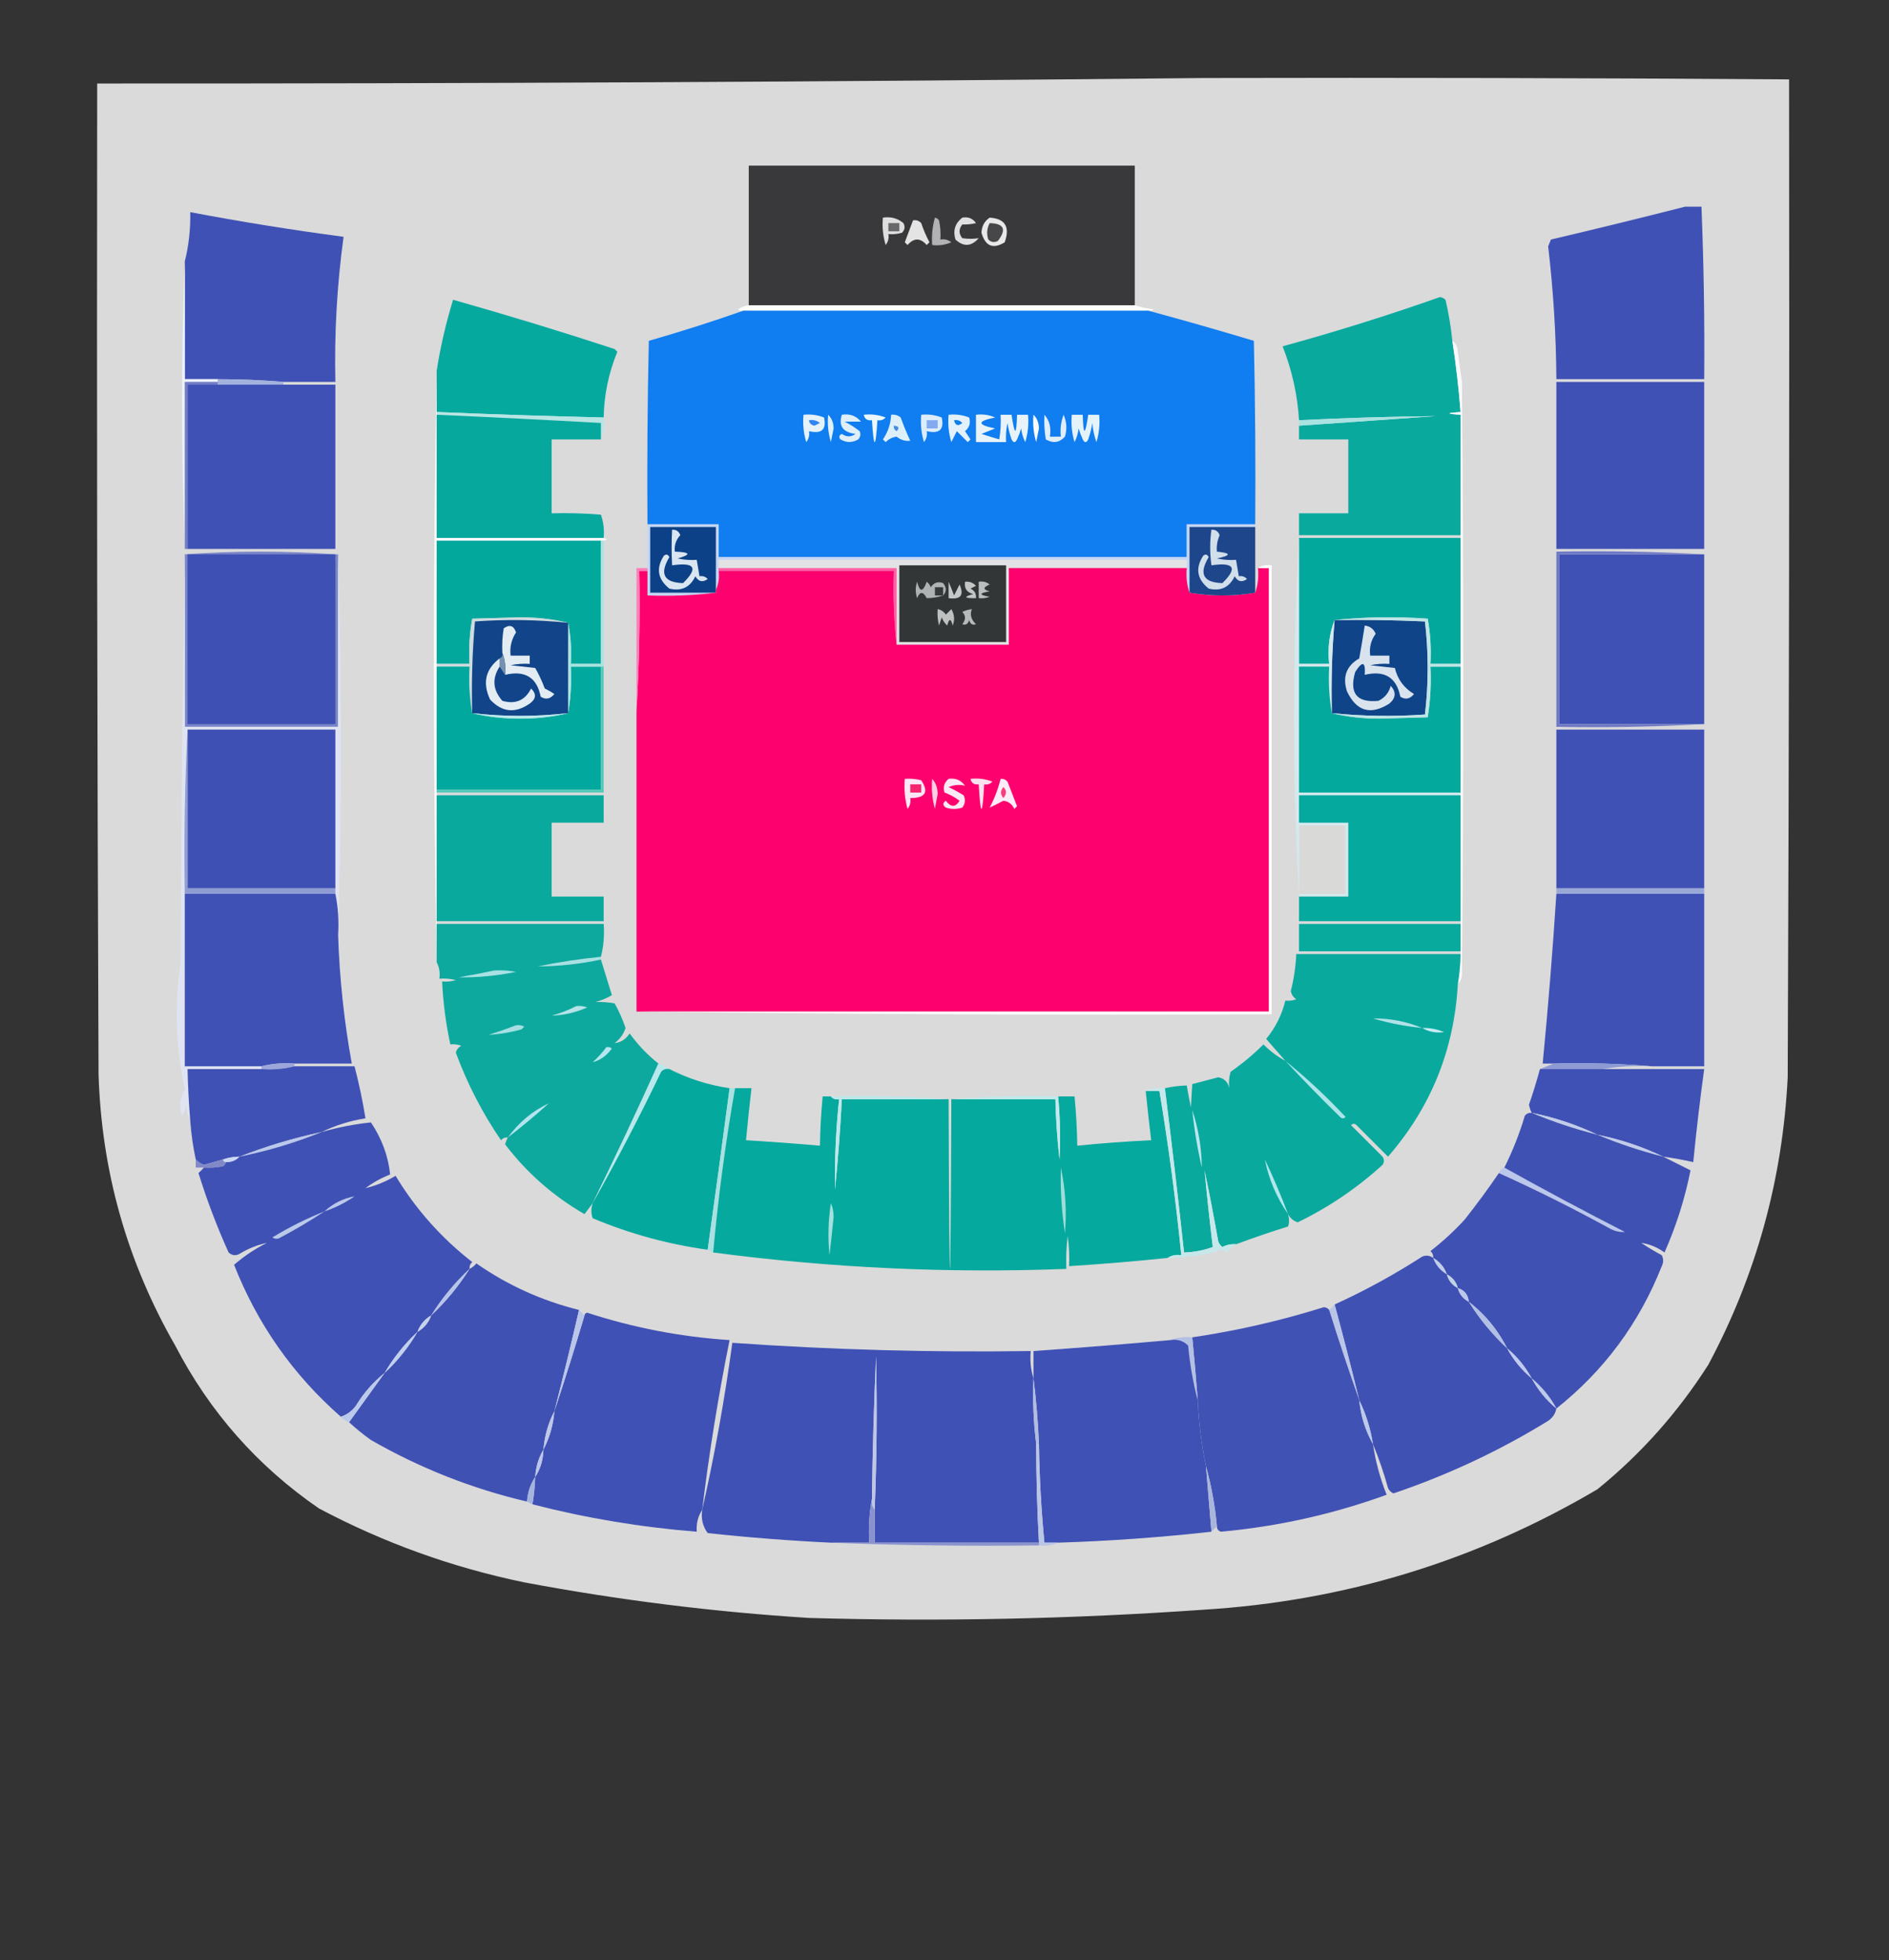 <svg xmlns="http://www.w3.org/2000/svg" version="1.1" width="690px" height="716px" style="shape-rendering:geometricPrecision; text-rendering:geometricPrecision; image-rendering:optimizeQuality; fill-rule:evenodd; clip-rule:evenodd" xmlns:xlink="http://www.w3.org/1999/xlink">
<rect width="100%" height="100%" fill="#333333" stroke="none"/>
<g><path style="opacity:0.982" fill="#dddddd" d="M 439.5,28.5 C 510.834,28.333 582.167,28.5 653.5,29C 653.662,150.293 653.496,271.793 653,393.5C 651.148,430.813 641.481,465.813 624,498.5C 612.925,515.903 599.425,531.07 583.5,544C 539.105,570.182 491.105,584.849 439.5,588C 391.559,591.382 343.559,592.382 295.5,591C 260.562,588.799 225.895,584.466 191.5,578C 165.211,572.57 140.211,563.57 116.5,551C 94.053,535.552 76.553,515.718 64,491.5C 46.429,460.891 37.096,427.891 36,392.5C 35.5,271.834 35.333,151.167 35.5,30.5C 170.336,30.562 305.002,29.895 439.5,28.5 Z"/></g>
<g><path style="opacity:1" fill="#39393b" d="M 414.5,111.5 C 367.5,111.5 320.5,111.5 273.5,111.5C 273.5,94.5 273.5,77.5 273.5,60.5C 320.5,60.5 367.5,60.5 414.5,60.5C 414.5,77.5 414.5,94.5 414.5,111.5 Z"/></g>
<g><path style="opacity:1" fill="#4051b5" d="M 103.5,139.5 C 95.517,138.834 87.517,138.501 79.5,138.5C 75.5,138.5 71.5,138.5 67.5,138.5C 67.5,124.167 67.5,109.833 67.5,95.5C 68.946,89.726 69.612,83.726 69.5,77.5C 88.083,81.017 106.75,84.017 125.5,86.5C 123.098,104.079 122.098,121.745 122.5,139.5C 116.167,139.5 109.833,139.5 103.5,139.5 Z"/></g>
<g><path style="opacity:1" fill="#4051b5" d="M 615.5,75.5 C 617.5,75.5 619.5,75.5 621.5,75.5C 622.343,96.488 622.676,117.488 622.5,138.5C 604.5,138.5 586.5,138.5 568.5,138.5C 568.392,122.275 567.392,106.108 565.5,90C 565.833,89.167 566.167,88.333 566.5,87.5C 582.996,83.626 599.329,79.626 615.5,75.5 Z"/></g>
<g><path style="opacity:1" fill="#dfdfe1" d="M 351.5,79.5 C 353.665,79.116 355.332,79.783 356.5,81.5C 354.979,81.88 353.313,82.046 351.5,82C 350.167,83.667 350.167,85.333 351.5,87C 353.557,87.305 355.557,87.305 357.5,87C 354.812,90.073 351.979,90.24 349,87.5C 348.018,84.225 348.851,81.559 351.5,79.5 Z"/></g>
<g><path style="opacity:1" fill="#dededf" d="M 322.5,79.5 C 325.365,79.055 327.865,79.722 330,81.5C 330.684,82.784 330.517,83.951 329.5,85C 327.866,85.493 326.199,85.66 324.5,85.5C 324.762,86.978 324.429,88.311 323.5,89.5C 322.513,86.232 322.18,82.898 322.5,79.5 Z"/></g>
<g><path style="opacity:1" fill="#69696b" d="M 324.5,81.5 C 325.833,81.5 327.167,81.5 328.5,81.5C 328.5,82.5 328.5,83.5 328.5,84.5C 327.167,84.5 325.833,84.5 324.5,84.5C 324.5,83.5 324.5,82.5 324.5,81.5 Z"/></g>
<g><path style="opacity:1" fill="#e4e4e4" d="M 333.5,80.5 C 334.675,80.281 335.675,80.614 336.5,81.5C 337.305,83.915 338.305,86.249 339.5,88.5C 339.167,88.833 338.833,89.167 338.5,89.5C 336.167,86.833 333.833,86.833 331.5,89.5C 331.167,89.167 330.833,88.833 330.5,88.5C 331.513,85.812 332.513,83.146 333.5,80.5 Z"/></g>
<g><path style="opacity:1" fill="#b2b2b4" d="M 341.5,79.5 C 342.117,79.611 342.617,79.944 343,80.5C 343.497,82.81 343.663,85.143 343.5,87.5C 344.978,87.238 346.311,87.571 347.5,88.5C 345.257,89.474 342.924,89.808 340.5,89.5C 340.253,86.061 340.586,82.728 341.5,79.5 Z"/></g>
<g><path style="opacity:1" fill="#e8e8e9" d="M 361.5,79.5 C 367.156,79.867 368.989,82.867 367,88.5C 362.741,91.126 359.908,89.96 358.5,85C 358.613,82.601 359.613,80.768 361.5,79.5 Z"/></g>
<g><path style="opacity:1" fill="#474749" d="M 361.5,81.5 C 366.747,81.64 367.747,83.806 364.5,88C 363.216,88.684 362.049,88.517 361,87.5C 360.322,85.402 360.489,83.402 361.5,81.5 Z"/></g>
<g><path style="opacity:1" fill="#09a99e" d="M 530.5,124.5 C 531.828,133.122 532.828,141.789 533.5,150.5C 528.167,150.833 528.167,151.167 533.5,151.5C 533.5,166.167 533.5,180.833 533.5,195.5C 513.833,195.5 494.167,195.5 474.5,195.5C 474.5,192.833 474.5,190.167 474.5,187.5C 480.5,187.5 486.5,187.5 492.5,187.5C 492.5,178.5 492.5,169.5 492.5,160.5C 486.5,160.5 480.5,160.5 474.5,160.5C 474.5,158.833 474.5,157.167 474.5,155.5C 491.159,154.353 507.826,153.187 524.5,152C 507.834,152.166 491.167,152.666 474.5,153.5C 473.95,144.289 471.95,135.289 468.5,126.5C 487.863,121.2 507.029,115.2 526,108.5C 526.772,108.645 527.439,108.978 528,109.5C 529.158,114.457 529.992,119.457 530.5,124.5 Z"/></g>
<g><path style="opacity:1" fill="#fcfefc" d="M 273.5,111.5 C 320.5,111.5 367.5,111.5 414.5,111.5C 416.746,112.21 419.08,112.71 421.5,113C 420.906,113.464 420.239,113.631 419.5,113.5C 370.167,113.5 320.833,113.5 271.5,113.5C 270.761,113.631 270.094,113.464 269.5,113C 270.745,112.209 272.078,111.709 273.5,111.5 Z"/></g>
<g><path style="opacity:1" fill="#06a99e" d="M 220.5,152.5 C 200.159,152.031 179.826,151.364 159.5,150.5C 159.5,145.5 159.5,140.5 159.5,135.5C 160.848,126.796 162.848,118.129 165.5,109.5C 185.285,115.095 204.952,121.095 224.5,127.5C 224.833,127.833 225.167,128.167 225.5,128.5C 222.33,136.187 220.663,144.187 220.5,152.5 Z"/></g>
<g><path style="opacity:1" fill="#107df0" d="M 271.5,113.5 C 320.833,113.5 370.167,113.5 419.5,113.5C 432.293,116.966 445.126,120.633 458,124.5C 458.5,146.831 458.667,169.164 458.5,191.5C 450.167,191.5 441.833,191.5 433.5,191.5C 433.5,195.5 433.5,199.5 433.5,203.5C 376.5,203.5 319.5,203.5 262.5,203.5C 262.5,199.5 262.5,195.5 262.5,191.5C 253.833,191.5 245.167,191.5 236.5,191.5C 236.333,169.164 236.5,146.831 237,124.5C 248.702,121.138 260.202,117.471 271.5,113.5 Z"/></g>
<g><path style="opacity:1" fill="#a2b1dd" d="M 79.5,138.5 C 87.517,138.501 95.517,138.834 103.5,139.5C 103.5,139.833 103.5,140.167 103.5,140.5C 95.5,140.5 87.5,140.5 79.5,140.5C 79.5,140.167 79.5,139.833 79.5,139.5C 79.5,139.167 79.5,138.833 79.5,138.5 Z"/></g>
<g><path style="opacity:1" fill="#4051b5" d="M 568.5,139.5 C 586.5,139.5 604.5,139.5 622.5,139.5C 622.5,159.833 622.5,180.167 622.5,200.5C 604.5,200.5 586.5,200.5 568.5,200.5C 568.5,180.167 568.5,159.833 568.5,139.5 Z"/></g>
<g><path style="opacity:1" fill="#edf1fc" d="M 67.5,95.5 C 67.5,109.833 67.5,124.167 67.5,138.5C 71.5,138.5 75.5,138.5 79.5,138.5C 79.5,138.833 79.5,139.167 79.5,139.5C 75.5,139.5 71.5,139.5 67.5,139.5C 67.5,159.833 67.5,180.167 67.5,200.5C 66.176,164.294 66.176,129.294 67.5,95.5 Z"/></g>
<g><path style="opacity:1" fill="#717cc4" d="M 79.5,139.5 C 79.5,139.833 79.5,140.167 79.5,140.5C 75.833,140.5 72.167,140.5 68.5,140.5C 68.5,160.5 68.5,180.5 68.5,200.5C 68.167,200.5 67.833,200.5 67.5,200.5C 67.5,180.167 67.5,159.833 67.5,139.5C 71.5,139.5 75.5,139.5 79.5,139.5 Z"/></g>
<g><path style="opacity:1" fill="#3f51b5" d="M 79.5,140.5 C 87.5,140.5 95.5,140.5 103.5,140.5C 109.833,140.5 116.167,140.5 122.5,140.5C 122.5,160.5 122.5,180.5 122.5,200.5C 104.5,200.5 86.5,200.5 68.5,200.5C 68.5,180.5 68.5,160.5 68.5,140.5C 72.167,140.5 75.833,140.5 79.5,140.5 Z"/></g>
<g><path style="opacity:1" fill="#fdfdfd" d="M 159.5,135.5 C 159.5,140.5 159.5,145.5 159.5,150.5C 159.5,150.833 159.5,151.167 159.5,151.5C 159.5,166.5 159.5,181.5 159.5,196.5C 179.833,196.5 200.167,196.5 220.5,196.5C 221.833,196.833 221.833,197.167 220.5,197.5C 220.167,197.5 219.833,197.5 219.5,197.5C 199.5,197.5 179.5,197.5 159.5,197.5C 159.5,212.5 159.5,227.5 159.5,242.5C 159.5,242.833 159.5,243.167 159.5,243.5C 159.5,258.5 159.5,273.5 159.5,288.5C 159.5,288.833 159.5,289.167 159.5,289.5C 159.5,289.833 159.5,290.167 159.5,290.5C 159.5,305.833 159.5,321.167 159.5,336.5C 159.5,336.833 159.5,337.167 159.5,337.5C 159.5,342.167 159.5,346.833 159.5,351.5C 158.167,279.5 158.167,207.5 159.5,135.5 Z"/></g>
<g><path style="opacity:1" fill="#e5f2fa" d="M 293.5,151.5 C 296.119,151.232 298.619,151.565 301,152.5C 301.956,156.925 300.123,158.592 295.5,157.5C 295.762,158.978 295.429,160.311 294.5,161.5C 293.513,158.232 293.18,154.898 293.5,151.5 Z"/></g>
<g><path style="opacity:1" fill="#ebf7fa" d="M 315.5,151.5 C 318.247,151.187 320.914,151.52 323.5,152.5C 322.675,153.386 321.675,153.719 320.5,153.5C 319.833,164.167 319.167,164.167 318.5,153.5C 316.821,153.715 315.821,153.048 315.5,151.5 Z"/></g>
<g><path style="opacity:1" fill="#e8f3f9" d="M 356.5,151.5 C 358.924,151.192 361.257,151.526 363.5,152.5C 356.833,153.833 356.833,155.167 363.5,156.5C 361.833,157.167 360.167,157.833 358.5,158.5C 360.686,159.221 362.853,159.887 365,160.5C 365.498,157.518 365.665,154.518 365.5,151.5C 366.833,151.5 368.167,151.5 369.5,151.5C 370.628,159.301 371.294,159.301 371.5,151.5C 372.833,151.5 374.167,151.5 375.5,151.5C 375.82,154.898 375.487,158.232 374.5,161.5C 373.702,159.922 373.202,158.256 373,156.5C 372.598,157.872 372.098,159.205 371.5,160.5C 370.833,161.833 370.167,161.833 369.5,160.5C 368.811,158.556 368.311,156.556 368,154.5C 367.503,156.81 367.337,159.143 367.5,161.5C 363.833,161.5 360.167,161.5 356.5,161.5C 356.5,158.167 356.5,154.833 356.5,151.5 Z"/></g>
<g><path style="opacity:1" fill="#f8fcf8" d="M 377.5,151.5 C 378.777,152.694 379.444,154.36 379.5,156.5C 379.167,158.167 378.833,159.833 378.5,161.5C 377.513,158.232 377.18,154.898 377.5,151.5 Z"/></g>
<g><path style="opacity:1" fill="#b7e6e5" d="M 159.5,151.5 C 159.5,151.167 159.5,150.833 159.5,150.5C 179.826,151.364 200.159,152.031 220.5,152.5C 220.806,155.385 220.473,158.052 219.5,160.5C 219.5,158.5 219.5,156.5 219.5,154.5C 199.514,153.389 179.514,152.389 159.5,151.5 Z"/></g>
<g><path style="opacity:1" fill="#e4f2fa" d="M 391.5,151.5 C 392.833,151.5 394.167,151.5 395.5,151.5C 395.706,159.301 396.372,159.301 397.5,151.5C 398.833,151.5 400.167,151.5 401.5,151.5C 401.82,154.898 401.487,158.232 400.5,161.5C 399.686,159.234 399.186,156.9 399,154.5C 398.689,156.556 398.189,158.556 397.5,160.5C 396.833,161.833 396.167,161.833 395.5,160.5C 394.902,159.205 394.402,157.872 394,156.5C 393.798,158.256 393.298,159.922 392.5,161.5C 391.513,158.232 391.18,154.898 391.5,151.5 Z"/></g>
<g><path style="opacity:1" fill="#3484f4" d="M 295.5,153.5 C 296.978,153.238 298.311,153.571 299.5,154.5C 298.833,154.833 298.167,155.167 297.5,155.5C 296.287,155.253 295.62,154.586 295.5,153.5 Z"/></g>
<g><path style="opacity:1" fill="#aae2e2" d="M 474.5,155.5 C 474.5,154.833 474.5,154.167 474.5,153.5C 491.167,152.666 507.834,152.166 524.5,152C 507.826,153.187 491.159,154.353 474.5,155.5 Z"/></g>
<g><path style="opacity:1" fill="#e2f1fa" d="M 346.5,151.5 C 349.119,151.232 351.619,151.565 354,152.5C 354.624,154.464 354.124,156.131 352.5,157.5C 353.167,158.5 353.833,159.5 354.5,160.5C 354.167,160.833 353.833,161.167 353.5,161.5C 352.167,160.167 350.833,158.833 349.5,157.5C 348.833,158.833 348.167,160.167 347.5,161.5C 346.513,158.232 346.18,154.898 346.5,151.5 Z"/></g>
<g><path style="opacity:1" fill="#0e7fea" d="M 348.5,153.5 C 349.675,153.281 350.675,153.614 351.5,154.5C 349.948,155.798 348.948,155.465 348.5,153.5 Z"/></g>
<g><path style="opacity:1" fill="#dcecfa" d="M 336.5,151.5 C 339.119,151.232 341.619,151.565 344,152.5C 344.956,156.925 343.123,158.592 338.5,157.5C 338.762,158.978 338.429,160.311 337.5,161.5C 336.513,158.232 336.18,154.898 336.5,151.5 Z"/></g>
<g><path style="opacity:1" fill="#82aaef" d="M 338.5,153.5 C 339.833,153.5 341.167,153.5 342.5,153.5C 342.5,154.5 342.5,155.5 342.5,156.5C 341.167,156.5 339.833,156.5 338.5,156.5C 338.5,155.5 338.5,154.5 338.5,153.5 Z"/></g>
<g><path style="opacity:1" fill="#e0f0fa" d="M 302.5,151.5 C 303.777,152.694 304.444,154.36 304.5,156.5C 304.167,158.167 303.833,159.833 303.5,161.5C 302.513,158.232 302.18,154.898 302.5,151.5 Z"/></g>
<g><path style="opacity:1" fill="#ddf0fa" d="M 325.5,151.5 C 326.822,151.33 327.989,151.663 329,152.5C 330.037,155.405 331.204,158.239 332.5,161C 330.717,161.232 329.05,160.732 327.5,159.5C 325.945,159.722 324.611,160.389 323.5,161.5C 323.167,161.167 322.833,160.833 322.5,160.5C 324.371,157.766 325.371,154.766 325.5,151.5 Z"/></g>
<g><path style="opacity:1" fill="#4b8cdc" d="M 326.5,155.5 C 328.337,155.639 328.67,156.306 327.5,157.5C 326.702,157.043 326.369,156.376 326.5,155.5 Z"/></g>
<g><path style="opacity:1" fill="#06a89e" d="M 159.5,151.5 C 179.514,152.389 199.514,153.389 219.5,154.5C 219.5,156.5 219.5,158.5 219.5,160.5C 213.5,160.5 207.5,160.5 201.5,160.5C 201.5,169.5 201.5,178.5 201.5,187.5C 207.509,187.334 213.509,187.501 219.5,188C 220.444,190.719 220.777,193.552 220.5,196.5C 200.167,196.5 179.833,196.5 159.5,196.5C 159.5,181.5 159.5,166.5 159.5,151.5 Z"/></g>
<g><path style="opacity:1" fill="#dfeffa" d="M 307.5,151.5 C 310.346,151.03 312.679,151.863 314.5,154C 312.5,154 310.5,154 308.5,154C 310.448,154.983 312.282,156.15 314,157.5C 314.492,158.549 314.326,159.549 313.5,160.5C 311.305,161.769 309.139,161.769 307,160.5C 306.312,159.668 306.479,159.002 307.5,158.5C 309.198,159.681 310.865,159.681 312.5,158.5C 307.89,157.931 306.224,155.598 307.5,151.5 Z"/></g>
<g><path style="opacity:1" fill="#e0edfb" d="M 381.5,151.5 C 383.369,153.635 384.036,156.302 383.5,159.5C 384.833,159.5 386.167,159.5 387.5,159.5C 387.187,156.753 387.52,154.086 388.5,151.5C 389.652,154.106 389.818,156.773 389,159.5C 386.975,161.725 384.642,162.059 382,160.5C 381.502,157.518 381.335,154.518 381.5,151.5 Z"/></g>
<g><path style="opacity:1" fill="#03a89d" d="M 219.5,197.5 C 219.5,212.5 219.5,227.5 219.5,242.5C 215.833,242.5 212.167,242.5 208.5,242.5C 208.821,237.305 208.487,232.305 207.5,227.5C 202.04,226.171 196.207,225.504 190,225.5C 184.167,225.667 178.333,225.833 172.5,226C 171.527,231.407 171.193,236.907 171.5,242.5C 167.5,242.5 163.5,242.5 159.5,242.5C 159.5,227.5 159.5,212.5 159.5,197.5C 179.5,197.5 199.5,197.5 219.5,197.5 Z"/></g>
<g><path style="opacity:1" fill="#03a89d" d="M 474.5,196.5 C 494.167,196.5 513.833,196.5 533.5,196.5C 533.5,211.833 533.5,227.167 533.5,242.5C 529.833,242.5 526.167,242.5 522.5,242.5C 522.807,236.907 522.473,231.407 521.5,226C 509.992,225.174 498.659,225.341 487.5,226.5C 485.554,231.396 484.887,236.729 485.5,242.5C 481.833,242.5 478.167,242.5 474.5,242.5C 474.5,227.167 474.5,211.833 474.5,196.5 Z"/></g>
<g><path style="opacity:1" fill="#c3d6f5" d="M 236.5,191.5 C 245.167,191.5 253.833,191.5 262.5,191.5C 262.5,195.5 262.5,199.5 262.5,203.5C 319.5,203.5 376.5,203.5 433.5,203.5C 433.5,199.5 433.5,195.5 433.5,191.5C 441.833,191.5 450.167,191.5 458.5,191.5C 458.5,191.833 458.5,192.167 458.5,192.5C 450.5,192.5 442.5,192.5 434.5,192.5C 434.5,200.5 434.5,208.5 434.5,216.5C 433.523,213.713 433.19,210.713 433.5,207.5C 433.5,206.5 433.5,205.5 433.5,204.5C 376.5,204.5 319.5,204.5 262.5,204.5C 262.5,205.5 262.5,206.5 262.5,207.5C 262.5,207.833 262.5,208.167 262.5,208.5C 262.802,211.059 262.468,213.393 261.5,215.5C 261.5,207.833 261.5,200.167 261.5,192.5C 253.5,192.5 245.5,192.5 237.5,192.5C 237.5,200.5 237.5,208.5 237.5,216.5C 245.5,216.5 253.5,216.5 261.5,216.5C 253.35,217.493 245.017,217.826 236.5,217.5C 236.5,214.5 236.5,211.5 236.5,208.5C 236.5,208.167 236.5,207.833 236.5,207.5C 236.5,202.167 236.5,196.833 236.5,191.5 Z"/></g>
<g><path style="opacity:1" fill="#0d4187" d="M 261.5,215.5 C 261.5,215.833 261.5,216.167 261.5,216.5C 253.5,216.5 245.5,216.5 237.5,216.5C 237.5,208.5 237.5,200.5 237.5,192.5C 245.5,192.5 253.5,192.5 261.5,192.5C 261.5,200.167 261.5,207.833 261.5,215.5 Z"/></g>
<g><path style="opacity:1" fill="#e2e2e4" d="M 433.5,207.5 C 411.833,207.5 390.167,207.5 368.5,207.5C 368.5,216.833 368.5,226.167 368.5,235.5C 354.833,235.5 341.167,235.5 327.5,235.5C 327.5,226.167 327.5,216.833 327.5,207.5C 305.833,207.5 284.167,207.5 262.5,207.5C 262.5,206.5 262.5,205.5 262.5,204.5C 319.5,204.5 376.5,204.5 433.5,204.5C 433.5,205.5 433.5,206.5 433.5,207.5 Z"/></g>
<g><path style="opacity:1" fill="#7985c8" d="M 122.5,202.5 C 122.833,202.5 123.167,202.5 123.5,202.5C 123.5,223.5 123.5,244.5 123.5,265.5C 104.833,265.5 86.167,265.5 67.5,265.5C 67.5,244.5 67.5,223.5 67.5,202.5C 85.833,201.167 104.167,201.167 122.5,202.5 Z"/></g>
<g><path style="opacity:1" fill="#ff60a6" d="M 262.5,208.5 C 262.5,208.167 262.5,207.833 262.5,207.5C 284.167,207.5 305.833,207.5 327.5,207.5C 327.5,216.833 327.5,226.167 327.5,235.5C 326.507,226.682 326.173,217.682 326.5,208.5C 305.167,208.5 283.833,208.5 262.5,208.5 Z"/></g>
<g><path style="opacity:1" fill="#fd026e" d="M 433.5,207.5 C 433.19,210.713 433.523,213.713 434.5,216.5C 442.5,217.833 450.5,217.833 458.5,216.5C 459.477,213.713 459.81,210.713 459.5,207.5C 460.833,207.5 462.167,207.5 463.5,207.5C 463.5,261.5 463.5,315.5 463.5,369.5C 386.5,369.5 309.5,369.5 232.5,369.5C 232.5,332.833 232.5,296.167 232.5,259.5C 233.497,242.675 233.83,225.675 233.5,208.5C 234.5,208.5 235.5,208.5 236.5,208.5C 236.5,211.5 236.5,214.5 236.5,217.5C 245.017,217.826 253.35,217.493 261.5,216.5C 261.5,216.167 261.5,215.833 261.5,215.5C 262.468,213.393 262.802,211.059 262.5,208.5C 283.833,208.5 305.167,208.5 326.5,208.5C 326.173,217.682 326.507,226.682 327.5,235.5C 341.167,235.5 354.833,235.5 368.5,235.5C 368.5,226.167 368.5,216.833 368.5,207.5C 390.167,207.5 411.833,207.5 433.5,207.5 Z"/></g>
<g><path style="opacity:1" fill="#3f51b4" d="M 622.5,202.5 C 622.5,223.167 622.5,243.833 622.5,264.5C 604.833,264.5 587.167,264.5 569.5,264.5C 569.5,243.833 569.5,223.167 569.5,202.5C 587.167,202.5 604.833,202.5 622.5,202.5 Z"/></g>
<g><path style="opacity:1" fill="#1d468b" d="M 458.5,192.5 C 458.5,200.5 458.5,208.5 458.5,216.5C 450.5,217.833 442.5,217.833 434.5,216.5C 434.5,208.5 434.5,200.5 434.5,192.5C 442.5,192.5 450.5,192.5 458.5,192.5 Z"/></g>
<g><path style="opacity:1" fill="#d1dfeb" d="M 442.5,193.5 C 443.995,193.415 444.995,194.081 445.5,195.5C 444.652,197.409 444.318,199.409 444.5,201.5C 449.797,202.032 449.797,202.866 444.5,204C 446.81,204.497 449.143,204.663 451.5,204.5C 451.833,206.5 452.167,208.5 452.5,210.5C 453.675,210.281 454.675,210.614 455.5,211.5C 453.653,212.83 452.153,212.497 451,210.5C 449.053,214.557 445.886,216.057 441.5,215C 437.209,211.552 436.542,207.552 439.5,203C 440.332,202.312 440.998,202.479 441.5,203.5C 437.821,209.632 439.487,212.798 446.5,213C 452.17,207.45 450.836,205.283 442.5,206.5C 441.902,202.074 441.902,197.74 442.5,193.5 Z"/></g>
<g><path style="opacity:1" fill="#d9e6f1" d="M 245.5,193.5 C 246.995,193.415 247.995,194.081 248.5,195.5C 246.914,197.173 246.247,199.173 246.5,201.5C 252.261,201.709 252.594,202.542 247.5,204C 249.81,204.497 252.143,204.663 254.5,204.5C 254.833,206.5 255.167,208.5 255.5,210.5C 256.675,210.281 257.675,210.614 258.5,211.5C 256.653,212.83 255.153,212.497 254,210.5C 252.053,214.557 248.886,216.057 244.5,215C 240.209,211.552 239.542,207.552 242.5,203C 243.332,202.312 243.998,202.479 244.5,203.5C 240.821,209.632 242.487,212.798 249.5,213C 255.17,207.45 253.836,205.283 245.5,206.5C 245.27,202.016 245.27,197.683 245.5,193.5 Z"/></g>
<g><path style="opacity:1" fill="#333637" d="M 328.5,206.5 C 341.5,206.5 354.5,206.5 367.5,206.5C 367.5,215.833 367.5,225.167 367.5,234.5C 354.5,234.5 341.5,234.5 328.5,234.5C 328.5,225.167 328.5,215.833 328.5,206.5 Z"/></g>
<g><path style="opacity:1" fill="#c3c5c4" d="M 352.5,212.5 C 354.103,212.312 355.437,212.812 356.5,214C 355.833,214.333 355.167,214.667 354.5,215C 355.973,215.71 356.64,216.876 356.5,218.5C 352.107,218.543 351.774,218.043 355.5,217C 353.137,216.411 352.137,214.911 352.5,212.5 Z"/></g>
<g><path style="opacity:1" fill="#c6c8c8" d="M 346.5,212.5 C 347.163,214.042 347.83,215.709 348.5,217.5C 349.167,216.167 349.833,214.833 350.5,213.5C 352.242,217.434 350.909,219.101 346.5,218.5C 346.5,216.5 346.5,214.5 346.5,212.5 Z"/></g>
<g><path style="opacity:1" fill="#afb2b2" d="M 344.5,217.5 C 342.537,218.168 340.537,218.502 338.5,218.5C 337.184,215.972 336.017,215.972 335,218.5C 334.333,216.5 334.333,214.5 335,212.5C 335.949,216.378 337.115,216.378 338.5,212.5C 339.192,213.025 339.692,213.692 340,214.5C 341.133,212.789 342.633,212.289 344.5,213C 345.801,214.616 345.801,216.116 344.5,217.5 Z"/></g>
<g><path style="opacity:1" fill="#363939" d="M 344.5,217.5 C 343.5,217.5 342.5,217.5 341.5,217.5C 341.5,216.5 341.5,215.5 341.5,214.5C 342.5,214.5 343.5,214.5 344.5,214.5C 344.5,215.5 344.5,216.5 344.5,217.5 Z"/></g>
<g><path style="opacity:1" fill="#bbbebe" d="M 357.5,212.5 C 358.978,212.238 360.311,212.571 361.5,213.5C 359.009,214.541 359.009,215.374 361.5,216C 357.5,216.667 357.5,217.333 361.5,218C 360.207,218.49 358.873,218.657 357.5,218.5C 357.5,216.5 357.5,214.5 357.5,212.5 Z"/></g>
<g><path style="opacity:1" fill="#fd7eb9" d="M 236.5,207.5 C 236.5,207.833 236.5,208.167 236.5,208.5C 235.5,208.5 234.5,208.5 233.5,208.5C 233.83,225.675 233.497,242.675 232.5,259.5C 232.5,242.167 232.5,224.833 232.5,207.5C 233.833,207.5 235.167,207.5 236.5,207.5 Z"/></g>
<g><path style="opacity:1" fill="#b7b9b8" d="M 351.5,223.5 C 352.625,222.986 353.791,222.653 355,222.5C 354.206,224.486 354.706,226.319 356.5,228C 355.256,228.456 354.423,227.956 354,226.5C 353.577,227.956 352.744,228.456 351.5,228C 352.801,226.384 352.801,224.884 351.5,223.5 Z"/></g>
<g><path style="opacity:1" fill="#bec0c0" d="M 342.5,222.5 C 343.735,222.721 344.735,223.388 345.5,224.5C 346.167,223.833 346.833,223.167 347.5,222.5C 348.641,224.421 348.808,226.421 348,228.5C 347.333,225.833 346.667,225.833 346,228.5C 345.085,227.672 344.419,226.672 344,225.5C 343.667,226.5 343.333,227.5 343,228.5C 342.505,226.527 342.338,224.527 342.5,222.5 Z"/></g>
<g><path style="opacity:1" fill="#104489" d="M 487.5,226.5 C 498.505,226.333 509.505,226.5 520.5,227C 521.833,238.333 521.833,249.667 520.5,261C 509.091,261.81 497.757,261.643 486.5,260.5C 486.189,249.086 486.523,237.752 487.5,226.5 Z"/></g>
<g><path style="opacity:1" fill="#d9e3ee" d="M 498.5,228.5 C 500.384,228.712 501.717,229.712 502.5,231.5C 500.771,233.851 500.104,236.518 500.5,239.5C 502.833,239.5 505.167,239.5 507.5,239.5C 507.5,240.5 507.5,241.5 507.5,242.5C 505.143,242.337 502.81,242.503 500.5,243C 503.5,243.333 506.5,243.667 509.5,244C 510.505,248.168 512.839,251.335 516.5,253.5C 515.032,255.333 513.365,255.666 511.5,254.5C 510.11,247.441 505.776,244.774 498.5,246.5C 498.839,241.633 497.672,241.299 495,245.5C 492.781,253.271 495.614,256.771 503.5,256C 505.815,254.891 507.315,253.057 508,250.5C 510.051,252.809 509.884,254.976 507.5,257C 500.649,261.353 495.482,259.853 492,252.5C 490.312,247.213 491.812,243.213 496.5,240.5C 497.227,236.459 497.894,232.459 498.5,228.5 Z"/></g>
<g><path style="opacity:1" fill="#cddcdf" d="M 207.5,227.5 C 196.243,226.357 184.909,226.19 173.5,227C 172.513,238.085 172.179,249.252 172.5,260.5C 171.511,255.025 171.178,249.358 171.5,243.5C 167.5,243.5 163.5,243.5 159.5,243.5C 159.5,243.167 159.5,242.833 159.5,242.5C 163.5,242.5 167.5,242.5 171.5,242.5C 171.193,236.907 171.527,231.407 172.5,226C 178.333,225.833 184.167,225.667 190,225.5C 196.207,225.504 202.04,226.171 207.5,227.5 Z"/></g>
<g><path style="opacity:1" fill="#01a89d" d="M 159.5,243.5 C 163.5,243.5 167.5,243.5 171.5,243.5C 171.178,249.358 171.511,255.025 172.5,260.5C 177.96,261.829 183.793,262.496 190,262.5C 196.207,262.496 202.04,261.829 207.5,260.5C 208.489,255.025 208.822,249.358 208.5,243.5C 212.167,243.5 215.833,243.5 219.5,243.5C 219.5,258.5 219.5,273.5 219.5,288.5C 199.5,288.5 179.5,288.5 159.5,288.5C 159.5,273.5 159.5,258.5 159.5,243.5 Z"/></g>
<g><path style="opacity:1" fill="#a7e3e1" d="M 219.5,197.5 C 219.833,197.5 220.167,197.5 220.5,197.5C 220.5,212.833 220.5,228.167 220.5,243.5C 220.167,243.5 219.833,243.5 219.5,243.5C 215.833,243.5 212.167,243.5 208.5,243.5C 208.822,249.358 208.489,255.025 207.5,260.5C 207.5,249.5 207.5,238.5 207.5,227.5C 208.487,232.305 208.821,237.305 208.5,242.5C 212.167,242.5 215.833,242.5 219.5,242.5C 219.5,227.5 219.5,212.5 219.5,197.5 Z"/></g>
<g><path style="opacity:1" fill="#fafafe" d="M 530.5,124.5 C 531.748,125.334 532.415,126.667 532.5,128.5C 532.953,132.173 533.453,135.84 534,139.5C 534.667,211.833 534.667,284.167 534,356.5C 533.768,357.737 533.268,358.737 532.5,359.5C 533.114,355.865 533.448,352.198 533.5,348.5C 533.5,348.167 533.5,347.833 533.5,347.5C 533.5,344.167 533.5,340.833 533.5,337.5C 533.5,337.167 533.5,336.833 533.5,336.5C 533.5,321.167 533.5,305.833 533.5,290.5C 533.5,290.167 533.5,289.833 533.5,289.5C 533.5,274.167 533.5,258.833 533.5,243.5C 533.5,243.167 533.5,242.833 533.5,242.5C 533.5,227.167 533.5,211.833 533.5,196.5C 533.5,196.167 533.5,195.833 533.5,195.5C 533.5,180.833 533.5,166.167 533.5,151.5C 528.167,151.167 528.167,150.833 533.5,150.5C 532.828,141.789 531.828,133.122 530.5,124.5 Z"/></g>
<g><path style="opacity:1" fill="#114489" d="M 207.5,227.5 C 207.5,238.5 207.5,249.5 207.5,260.5C 195.833,261.833 184.167,261.833 172.5,260.5C 172.179,249.252 172.513,238.085 173.5,227C 184.909,226.19 196.243,226.357 207.5,227.5 Z"/></g>
<g><path style="opacity:1" fill="#e2ecf2" d="M 184.5,246.5 C 184.806,243.615 184.473,240.948 183.5,238.5C 183.335,235.482 183.502,232.482 184,229.5C 186.167,228 187.667,228.5 188.5,231C 186.823,233.547 186.156,236.38 186.5,239.5C 188.833,239.5 191.167,239.5 193.5,239.5C 193.5,240.5 193.5,241.5 193.5,242.5C 191.143,242.337 188.81,242.503 186.5,243C 189.5,243.333 192.5,243.667 195.5,244C 196.856,246.398 198.023,248.898 199,251.5C 200.205,252.071 201.372,252.738 202.5,253.5C 201.032,255.333 199.365,255.666 197.5,254.5C 196.11,247.441 191.776,244.774 184.5,246.5 Z"/></g>
<g><path style="opacity:1" fill="#7590b1" d="M 183.5,238.5 C 184.473,240.948 184.806,243.615 184.5,246.5C 183.833,245.5 183.167,244.5 182.5,243.5C 182.5,242.5 182.5,241.5 182.5,240.5C 183.338,240.158 183.672,239.492 183.5,238.5 Z"/></g>
<g><path style="opacity:1" fill="#d3e9ed" d="M 474.5,196.5 C 474.5,211.833 474.5,227.167 474.5,242.5C 478.167,242.5 481.833,242.5 485.5,242.5C 484.887,236.729 485.554,231.396 487.5,226.5C 486.523,237.752 486.189,249.086 486.5,260.5C 485.511,255.025 485.178,249.358 485.5,243.5C 481.833,243.5 478.167,243.5 474.5,243.5C 474.5,258.833 474.5,274.167 474.5,289.5C 494.167,289.5 513.833,289.5 533.5,289.5C 533.5,289.833 533.5,290.167 533.5,290.5C 513.833,290.5 494.167,290.5 474.5,290.5C 474.5,293.833 474.5,297.167 474.5,300.5C 480.5,300.5 486.5,300.5 492.5,300.5C 492.5,309.5 492.5,318.5 492.5,327.5C 486.5,327.5 480.5,327.5 474.5,327.5C 472.036,283.836 472.036,240.17 474.5,196.5 Z"/></g>
<g><path style="opacity:1" fill="#04a99d" d="M 486.5,260.5 C 491.96,261.829 497.793,262.496 504,262.5C 509.833,262.333 515.667,262.167 521.5,262C 522.476,255.924 522.81,249.758 522.5,243.5C 526.167,243.5 529.833,243.5 533.5,243.5C 533.5,258.833 533.5,274.167 533.5,289.5C 513.833,289.5 494.167,289.5 474.5,289.5C 474.5,274.167 474.5,258.833 474.5,243.5C 478.167,243.5 481.833,243.5 485.5,243.5C 485.178,249.358 485.511,255.025 486.5,260.5 Z"/></g>
<g><path style="opacity:1" fill="#e2ecf2" d="M 182.5,240.5 C 182.5,241.5 182.5,242.5 182.5,243.5C 179.667,247.859 180.001,252.026 183.5,256C 188.274,257.361 191.774,255.861 194,251.5C 196.015,253.478 195.848,255.312 193.5,257C 188.182,260.695 183.349,260.195 179,255.5C 176.168,249.42 177.335,244.42 182.5,240.5 Z"/></g>
<g><path style="opacity:1" fill="#b8e8eb" d="M 172.5,260.5 C 184.167,261.833 195.833,261.833 207.5,260.5C 202.04,261.829 196.207,262.496 190,262.5C 183.793,262.496 177.96,261.829 172.5,260.5 Z"/></g>
<g><path style="opacity:1" fill="#bee5e6" d="M 487.5,226.5 C 498.659,225.341 509.992,225.174 521.5,226C 522.473,231.407 522.807,236.907 522.5,242.5C 526.167,242.5 529.833,242.5 533.5,242.5C 533.5,242.833 533.5,243.167 533.5,243.5C 529.833,243.5 526.167,243.5 522.5,243.5C 522.81,249.758 522.476,255.924 521.5,262C 515.667,262.167 509.833,262.333 504,262.5C 497.793,262.496 491.96,261.829 486.5,260.5C 497.757,261.643 509.091,261.81 520.5,261C 521.833,249.667 521.833,238.333 520.5,227C 509.505,226.5 498.505,226.333 487.5,226.5 Z"/></g>
<g><path style="opacity:1" fill="#6f7ac5" d="M 622.5,202.5 C 604.833,202.5 587.167,202.5 569.5,202.5C 569.5,223.167 569.5,243.833 569.5,264.5C 587.167,264.5 604.833,264.5 622.5,264.5C 604.674,265.497 586.674,265.83 568.5,265.5C 568.5,244.167 568.5,222.833 568.5,201.5C 586.674,201.17 604.674,201.503 622.5,202.5 Z"/></g>
<g><path style="opacity:1" fill="#e0e4f2" d="M 67.5,202.5 C 67.5,223.5 67.5,244.5 67.5,265.5C 86.167,265.5 104.833,265.5 123.5,265.5C 123.5,244.5 123.5,223.5 123.5,202.5C 124.833,248.833 124.833,295.167 123.5,341.5C 123.821,336.305 123.487,331.305 122.5,326.5C 122.5,325.833 122.5,325.167 122.5,324.5C 122.5,305.167 122.5,285.833 122.5,266.5C 104.5,266.5 86.5,266.5 68.5,266.5C 67.503,286.326 67.169,306.326 67.5,326.5C 67.5,347.5 67.5,368.5 67.5,389.5C 76.833,389.5 86.167,389.5 95.5,389.5C 95.5,389.833 95.5,390.167 95.5,390.5C 86.5,390.5 77.5,390.5 68.5,390.5C 68.653,396.845 68.986,403.178 69.5,409.5C 68.691,407.708 68.191,405.708 68,403.5C 67.781,404.938 67.281,406.271 66.5,407.5C 65.442,404.26 65.775,401.093 67.5,398C 64.186,382.621 63.686,367.121 66,351.5C 66.167,301.665 66.667,251.998 67.5,202.5 Z"/></g>
<g><path style="opacity:1" fill="#3f50b4" d="M 122.5,202.5 C 122.5,223.167 122.5,243.833 122.5,264.5C 104.5,264.5 86.5,264.5 68.5,264.5C 68.5,243.833 68.5,223.167 68.5,202.5C 86.5,202.5 104.5,202.5 122.5,202.5 Z"/></g>
<g><path style="opacity:1" fill="#3f50b4" d="M 68.5,266.5 C 86.5,266.5 104.5,266.5 122.5,266.5C 122.5,285.833 122.5,305.167 122.5,324.5C 104.5,324.5 86.5,324.5 68.5,324.5C 68.5,305.167 68.5,285.833 68.5,266.5 Z"/></g>
<g><path style="opacity:1" fill="#4051b5" d="M 622.5,324.5 C 604.5,324.5 586.5,324.5 568.5,324.5C 568.5,305.167 568.5,285.833 568.5,266.5C 586.5,266.5 604.5,266.5 622.5,266.5C 622.5,285.833 622.5,305.167 622.5,324.5 Z"/></g>
<g><path style="opacity:1" fill="#fbe7f5" d="M 330.5,284.5 C 332.527,284.338 334.527,284.505 336.5,285C 339.349,289.36 338.016,291.527 332.5,291.5C 332.762,292.978 332.429,294.311 331.5,295.5C 330.511,291.893 330.177,288.226 330.5,284.5 Z"/></g>
<g><path style="opacity:1" fill="#fbe1ef" d="M 354.5,284.5 C 357.247,284.187 359.914,284.52 362.5,285.5C 361.675,286.386 360.675,286.719 359.5,286.5C 358.833,298.5 358.167,298.5 357.5,286.5C 355.821,286.715 354.821,286.048 354.5,284.5 Z"/></g>
<g><path style="opacity:1" fill="#f5256f" d="M 332.5,286.5 C 333.833,286.5 335.167,286.5 336.5,286.5C 336.5,287.5 336.5,288.5 336.5,289.5C 335.167,289.5 333.833,289.5 332.5,289.5C 332.5,288.5 332.5,287.5 332.5,286.5 Z"/></g>
<g><path style="opacity:1" fill="#53c9b8" d="M 219.5,243.5 C 219.833,243.5 220.167,243.5 220.5,243.5C 220.5,258.833 220.5,274.167 220.5,289.5C 200.167,289.5 179.833,289.5 159.5,289.5C 159.5,289.167 159.5,288.833 159.5,288.5C 179.5,288.5 199.5,288.5 219.5,288.5C 219.5,273.5 219.5,258.5 219.5,243.5 Z"/></g>
<g><path style="opacity:1" fill="#fbeaf6" d="M 346.5,284.5 C 349.022,284.128 351.022,284.961 352.5,287C 350.473,286.502 348.473,286.669 346.5,287.5C 348.386,288.406 350.22,289.406 352,290.5C 352.72,292.112 352.554,293.612 351.5,295C 349.5,295.667 347.5,295.667 345.5,295C 344.289,294.107 344.289,293.274 345.5,292.5C 347.332,294.957 348.999,294.957 350.5,292.5C 348.821,291.218 346.987,290.218 345,289.5C 344.387,287.505 344.887,285.838 346.5,284.5 Z"/></g>
<g><path style="opacity:1" fill="#fbecf7" d="M 365.5,284.5 C 366.496,284.414 367.329,284.748 368,285.5C 369.167,288.5 370.333,291.5 371.5,294.5C 371.167,294.833 370.833,295.167 370.5,295.5C 369.73,293.728 368.397,292.728 366.5,292.5C 364.714,293.454 363.047,294.287 361.5,295C 363.254,291.659 364.587,288.159 365.5,284.5 Z"/></g>
<g><path style="opacity:1" fill="#f83e7d" d="M 366.5,287.5 C 367.782,288.708 367.782,290.042 366.5,291.5C 365.374,290.192 365.374,288.858 366.5,287.5 Z"/></g>
<g><path style="opacity:1" fill="#fbcfe4" d="M 340.5,284.5 C 341.787,285.871 342.453,287.705 342.5,290C 342.167,291.833 341.833,293.667 341.5,295.5C 340.511,291.893 340.177,288.226 340.5,284.5 Z"/></g>
<g><path style="opacity:1" fill="#0aa99e" d="M 159.5,290.5 C 179.833,290.5 200.167,290.5 220.5,290.5C 220.5,293.833 220.5,297.167 220.5,300.5C 214.167,300.5 207.833,300.5 201.5,300.5C 201.5,309.5 201.5,318.5 201.5,327.5C 207.833,327.5 214.167,327.5 220.5,327.5C 220.5,330.5 220.5,333.5 220.5,336.5C 200.167,336.5 179.833,336.5 159.5,336.5C 159.5,321.167 159.5,305.833 159.5,290.5 Z"/></g>
<g><path style="opacity:1" fill="#06a99e" d="M 533.5,290.5 C 533.5,305.833 533.5,321.167 533.5,336.5C 513.833,336.5 494.167,336.5 474.5,336.5C 474.5,333.5 474.5,330.5 474.5,327.5C 480.5,327.5 486.5,327.5 492.5,327.5C 492.5,318.5 492.5,309.5 492.5,300.5C 486.5,300.5 480.5,300.5 474.5,300.5C 474.5,297.167 474.5,293.833 474.5,290.5C 494.167,290.5 513.833,290.5 533.5,290.5 Z"/></g>
<g><path style="opacity:1" fill="#d9d9d8" d="M 474.5,301.5 C 480.167,301.5 485.833,301.5 491.5,301.5C 491.5,309.833 491.5,318.167 491.5,326.5C 485.833,326.5 480.167,326.5 474.5,326.5C 474.5,318.167 474.5,309.833 474.5,301.5 Z"/></g>
<g><path style="opacity:1" fill="#8f9dd4" d="M 68.5,266.5 C 68.5,285.833 68.5,305.167 68.5,324.5C 86.5,324.5 104.5,324.5 122.5,324.5C 122.5,325.167 122.5,325.833 122.5,326.5C 104.167,326.5 85.833,326.5 67.5,326.5C 67.169,306.326 67.503,286.326 68.5,266.5 Z"/></g>
<g><path style="opacity:1" fill="#9aa8d8" d="M 568.5,324.5 C 586.5,324.5 604.5,324.5 622.5,324.5C 622.5,325.167 622.5,325.833 622.5,326.5C 604.5,326.5 586.5,326.5 568.5,326.5C 568.5,325.833 568.5,325.167 568.5,324.5 Z"/></g>
<g><path style="opacity:1" fill="#3f51b5" d="M 67.5,326.5 C 85.833,326.5 104.167,326.5 122.5,326.5C 123.487,331.305 123.821,336.305 123.5,341.5C 124.011,357.295 125.677,372.962 128.5,388.5C 121.5,388.5 114.5,388.5 107.5,388.5C 103.298,388.183 99.298,388.517 95.5,389.5C 86.167,389.5 76.833,389.5 67.5,389.5C 67.5,368.5 67.5,347.5 67.5,326.5 Z"/></g>
<g><path style="opacity:1" fill="#3f51b5" d="M 568.5,326.5 C 586.5,326.5 604.5,326.5 622.5,326.5C 622.5,347.5 622.5,368.5 622.5,389.5C 616.167,389.5 609.833,389.5 603.5,389.5C 591.678,388.505 579.678,388.172 567.5,388.5C 566.167,388.5 564.833,388.5 563.5,388.5C 565.497,367.861 567.163,347.194 568.5,326.5 Z"/></g>
<g><path style="opacity:1" fill="#09aa9e" d="M 533.5,337.5 C 533.5,340.833 533.5,344.167 533.5,347.5C 513.833,347.5 494.167,347.5 474.5,347.5C 474.5,344.167 474.5,340.833 474.5,337.5C 494.167,337.5 513.833,337.5 533.5,337.5 Z"/></g>
<g><path style="opacity:1" fill="#a7e1e3" d="M 219.5,349.5 C 219.5,349.833 219.5,350.167 219.5,350.5C 211.935,352.128 204.269,352.961 196.5,353C 204.114,351.424 211.781,350.257 219.5,349.5 Z"/></g>
<g><path style="opacity:1" fill="#fefdfe" d="M 459.5,207.5 C 460.919,206.549 462.585,206.216 464.5,206.5C 464.5,261.167 464.5,315.833 464.5,370.5C 386.998,370.833 309.665,370.499 232.5,369.5C 309.5,369.5 386.5,369.5 463.5,369.5C 463.5,315.5 463.5,261.5 463.5,207.5C 462.167,207.5 460.833,207.5 459.5,207.5 Z"/></g>
<g><path style="opacity:1" fill="#0ea99e" d="M 159.5,337.5 C 179.833,337.5 200.167,337.5 220.5,337.5C 220.817,341.702 220.483,345.702 219.5,349.5C 211.781,350.257 204.114,351.424 196.5,353C 204.269,352.961 211.935,352.128 219.5,350.5C 220.822,354.718 222.155,359.051 223.5,363.5C 221.631,364.624 219.631,365.457 217.5,366C 219.936,365.947 222.269,366.113 224.5,366.5C 226.111,369.387 227.444,372.387 228.5,375.5C 227.781,377.728 226.448,379.561 224.5,381C 226.745,380.805 228.578,379.638 230,377.5C 233.03,381.695 236.53,385.361 240.5,388.5C 232.779,405.61 224.779,422.61 216.5,439.5C 215.521,440.765 214.521,442.099 213.5,443.5C 202.063,436.889 192.396,428.389 184.5,418C 184.743,417.098 185.077,416.265 185.5,415.5C 184.504,415.414 183.671,415.748 183,416.5C 176.191,406.549 170.691,395.883 166.5,384.5C 166.818,383.353 167.484,382.519 168.5,382C 167.207,381.51 165.873,381.343 164.5,381.5C 162.851,373.92 161.851,366.254 161.5,358.5C 163.199,358.66 164.866,358.494 166.5,358C 164.527,357.505 162.527,357.338 160.5,357.5C 160.795,355.265 160.461,353.265 159.5,351.5C 159.5,346.833 159.5,342.167 159.5,337.5 Z"/></g>
<g><path style="opacity:1" fill="#a6dfe3" d="M 188.5,374.5 C 189.552,374.351 190.552,374.517 191.5,375C 191.167,375.333 190.833,375.667 190.5,376C 186.512,377.117 182.512,377.784 178.5,378C 181.98,376.897 185.313,375.731 188.5,374.5 Z"/></g>
<g><path style="opacity:1" fill="#b4e3e8" d="M 210.5,367.5 C 211.873,367.343 213.207,367.51 214.5,368C 210.292,369.854 205.959,370.854 201.5,371C 204.718,370.1 207.718,368.933 210.5,367.5 Z"/></g>
<g><path style="opacity:1" fill="#a8e1e4" d="M 180.5,354.5 C 183.187,354.336 185.854,354.503 188.5,355C 181.544,356.439 174.544,357.106 167.5,357C 171.988,356.24 176.322,355.406 180.5,354.5 Z"/></g>
<g><path style="opacity:1" fill="#b5e6ee" d="M 221.5,382.5 C 222.239,382.369 222.906,382.536 223.5,383C 221.599,385.613 219.265,387.28 216.5,388C 218.373,386.296 220.04,384.463 221.5,382.5 Z"/></g>
<g><path style="opacity:1" fill="#9ba7da" d="M 107.5,388.5 C 107.5,388.833 107.5,389.167 107.5,389.5C 103.702,390.483 99.702,390.817 95.5,390.5C 95.5,390.167 95.5,389.833 95.5,389.5C 99.298,388.517 103.298,388.183 107.5,388.5 Z"/></g>
<g><path style="opacity:1" fill="#8e9ad4" d="M 567.5,388.5 C 579.678,388.172 591.678,388.505 603.5,389.5C 597.31,389.177 591.31,389.51 585.5,390.5C 577.833,390.5 570.167,390.5 562.5,390.5C 564.167,389.833 565.833,389.167 567.5,388.5 Z"/></g>
<g><path style="opacity:1" fill="#4051b5" d="M 107.5,389.5 C 114.833,389.5 122.167,389.5 129.5,389.5C 131.129,395.763 132.463,402.097 133.5,408.5C 127.828,409.393 122.494,411.059 117.5,413.5C 107.172,415.723 97.172,418.723 87.5,422.5C 85.435,422.517 83.435,422.85 81.5,423.5C 79.184,424.16 76.851,424.827 74.5,425.5C 73.261,425.058 72.261,424.391 71.5,423.5C 70.513,418.883 69.846,414.216 69.5,409.5C 68.986,403.178 68.653,396.845 68.5,390.5C 77.5,390.5 86.5,390.5 95.5,390.5C 99.702,390.817 103.702,390.483 107.5,389.5 Z"/></g>
<g><path style="opacity:1" fill="#0aa99e" d="M 533.5,348.5 C 533.448,352.198 533.114,355.865 532.5,359.5C 531.17,383.481 522.67,404.481 507,422.5C 503.167,418.667 499.333,414.833 495.5,411C 494.833,410.333 494.167,410.333 493.5,411C 497.333,414.833 501.167,418.667 505,422.5C 505.667,423.5 505.667,424.5 505,425.5C 495.654,434.003 485.321,441.003 474,446.5C 472.401,445.929 471.234,444.929 470.5,443.5C 470.966,445.201 470.966,446.701 470.5,448C 463.987,450.034 457.653,452.201 451.5,454.5C 449.738,454.357 448.071,454.691 446.5,455.5C 445.808,454.975 445.308,454.308 445,453.5C 443.461,444.807 441.795,436.14 440,427.5C 440.871,436.852 441.871,446.185 443,455.5C 439.636,456.739 436.136,457.406 432.5,457.5C 430.332,437.487 427.998,417.487 425.5,397.5C 428.127,396.908 430.794,396.575 433.5,396.5C 433.933,399.166 434.433,401.832 435,404.5C 435.17,401.532 435.336,398.699 435.5,396C 438.669,395.166 441.836,394.332 445,393.5C 447.214,393.911 448.547,395.245 449,397.5C 448.782,395.413 448.949,393.413 449.5,391.5C 453.817,388.514 457.817,385.18 461.5,381.5C 463.921,383.934 466.588,385.934 469.5,387.5C 467.189,384.853 464.856,382.186 462.5,379.5C 465.904,375.358 468.238,370.691 469.5,365.5C 470.873,365.657 472.207,365.49 473.5,365C 472.422,364.326 471.755,363.326 471.5,362C 472.622,357.559 473.289,353.059 473.5,348.5C 493.5,348.5 513.5,348.5 533.5,348.5 Z"/></g>
<g><path style="opacity:1" fill="#c5ecf3" d="M 519.5,375.5 C 522.271,375.421 524.937,375.921 527.5,377C 524.581,377.433 521.914,376.933 519.5,375.5 Z"/></g>
<g><path style="opacity:1" fill="#b1e2e7" d="M 519.5,375.5 C 513.399,374.913 507.399,373.747 501.5,372C 507.816,371.964 513.816,373.13 519.5,375.5 Z"/></g>
<g><path style="opacity:1" fill="#4051b5" d="M 562.5,390.5 C 570.167,390.5 577.833,390.5 585.5,390.5C 597.833,390.5 610.167,390.5 622.5,390.5C 620.947,401.806 619.614,413.139 618.5,424.5C 614.864,423.674 611.197,423.008 607.5,422.5C 599.904,418.857 591.904,416.19 583.5,414.5C 575.904,410.857 567.904,408.19 559.5,406.5C 559.018,405.584 558.685,404.584 558.5,403.5C 559.993,399.189 561.326,394.856 562.5,390.5 Z"/></g>
<g><path style="opacity:1" fill="#b8e8eb" d="M 240.5,388.5 C 241.995,388.989 243.329,389.655 244.5,390.5C 243.325,390.281 242.325,390.614 241.5,391.5C 233.647,407.876 225.314,423.876 216.5,439.5C 224.779,422.61 232.779,405.61 240.5,388.5 Z"/></g>
<g><path style="opacity:1" fill="#05a89d" d="M 244.5,390.5 C 251.432,394.033 258.766,396.366 266.5,397.5C 263.915,417.176 261.249,436.843 258.5,456.5C 244.004,454.5 230.004,450.667 216.5,445C 215.862,443.293 215.862,441.46 216.5,439.5C 225.314,423.876 233.647,407.876 241.5,391.5C 242.325,390.614 243.325,390.281 244.5,390.5 Z"/></g>
<g><path style="opacity:1" fill="#ace5e9" d="M 469.5,387.5 C 477.265,393.761 484.598,400.594 491.5,408C 490.833,408.667 490.167,408.667 489.5,408C 482.555,401.224 475.888,394.391 469.5,387.5 Z"/></g>
<g><path style="opacity:1" fill="#a9e1e2" d="M 266.5,397.5 C 267.167,397.5 267.833,397.5 268.5,397.5C 264.994,417.377 262.327,437.377 260.5,457.5C 259.833,457.167 259.167,456.833 258.5,456.5C 261.249,436.843 263.915,417.176 266.5,397.5 Z"/></g>
<g><path style="opacity:1" fill="#c0cce9" d="M 559.5,406.5 C 567.904,408.19 575.904,410.857 583.5,414.5C 575.216,412.405 567.216,409.739 559.5,406.5 Z"/></g>
<g><path style="opacity:1" fill="#b3e4ee" d="M 185.5,415.5 C 189.564,409.912 194.564,405.745 200.5,403C 195.607,407.401 190.607,411.568 185.5,415.5 Z"/></g>
<g><path style="opacity:1" fill="#bae7ee" d="M 435.5,405.5 C 437.743,412.231 438.91,419.231 439,426.5C 437.379,419.566 436.213,412.566 435.5,405.5 Z"/></g>
<g><path style="opacity:1" fill="#c0cce9" d="M 583.5,414.5 C 591.904,416.19 599.904,418.857 607.5,422.5C 599.216,420.405 591.216,417.739 583.5,414.5 Z"/></g>
<g><path style="opacity:1" fill="#bac8eb" d="M 117.5,413.5 C 107.868,417.412 97.868,420.412 87.5,422.5C 97.172,418.723 107.172,415.723 117.5,413.5 Z"/></g>
<g><path style="opacity:1" fill="#06a99d" d="M 268.5,397.5 C 270.5,397.5 272.5,397.5 274.5,397.5C 273.751,403.824 273.085,410.157 272.5,416.5C 281.515,417.043 290.515,417.709 299.5,418.5C 299.593,412.484 299.926,406.484 300.5,400.5C 301.5,400.5 302.5,400.5 303.5,400.5C 304.209,401.404 305.209,401.737 306.5,401.5C 305.335,412.479 304.835,423.479 305,434.5C 306.11,423.516 306.943,412.516 307.5,401.5C 320.5,401.5 333.5,401.5 346.5,401.5C 346.833,484.167 347.167,484.167 347.5,401.5C 360.167,401.5 372.833,401.5 385.5,401.5C 385.668,408.852 386.168,416.185 387,423.5C 387.404,415.826 387.238,408.159 386.5,400.5C 388.5,400.5 390.5,400.5 392.5,400.5C 393.074,406.484 393.407,412.484 393.5,418.5C 402.48,417.593 411.48,416.926 420.5,416.5C 419.76,410.51 419.094,404.51 418.5,398.5C 420.167,398.5 421.833,398.5 423.5,398.5C 426.82,418.407 429.487,438.407 431.5,458.5C 429.585,458.216 427.919,458.549 426.5,459.5C 414.522,460.74 402.522,461.74 390.5,462.5C 390.665,458.818 390.499,455.152 390,451.5C 389.501,455.486 389.334,459.486 389.5,463.5C 346.33,465.159 303.33,463.159 260.5,457.5C 262.327,437.377 264.994,417.377 268.5,397.5 Z"/></g>
<g><path style="opacity:1" fill="#c0eaeb" d="M 347.5,401.5 C 360.323,400.505 373.323,400.171 386.5,400.5C 387.238,408.159 387.404,415.826 387,423.5C 386.168,416.185 385.668,408.852 385.5,401.5C 372.833,401.5 360.167,401.5 347.5,401.5 Z"/></g>
<g><path style="opacity:1" fill="#bde8ea" d="M 303.5,400.5 C 318.01,400.171 332.343,400.504 346.5,401.5C 333.5,401.5 320.5,401.5 307.5,401.5C 306.943,412.516 306.11,423.516 305,434.5C 304.835,423.479 305.335,412.479 306.5,401.5C 305.209,401.737 304.209,401.404 303.5,400.5 Z"/></g>
<g><path style="opacity:1" fill="#cad8f4" d="M 87.5,422.5 C 86.22,423.931 84.553,424.598 82.5,424.5C 81.833,424.5 81.5,424.167 81.5,423.5C 83.435,422.85 85.435,422.517 87.5,422.5 Z"/></g>
<g><path style="opacity:1" fill="#8189c8" d="M 71.5,423.5 C 72.261,424.391 73.261,425.058 74.5,425.5C 76.851,424.827 79.184,424.16 81.5,423.5C 81.5,424.167 81.833,424.5 82.5,424.5C 82.389,425.117 82.056,425.617 81.5,426C 79.19,426.497 76.857,426.663 74.5,426.5C 73.5,426.5 72.5,426.5 71.5,426.5C 71.5,425.5 71.5,424.5 71.5,423.5 Z"/></g>
<g><path style="opacity:1" fill="#bbc7eb" d="M 549.5,426.5 C 563.946,434.559 578.613,442.392 593.5,450C 591.831,450.122 590.165,449.788 588.5,449C 575.09,441.628 561.423,434.795 547.5,428.5C 547.833,427.5 548.5,426.833 549.5,426.5 Z"/></g>
<g><path style="opacity:1" fill="#4051b5" d="M 171.5,463.5 C 166.037,468.618 161.371,474.285 157.5,480.5C 155.086,481.911 153.419,483.911 152.5,486.5C 147.747,490.917 143.747,495.917 140.5,501.5C 136.311,504.866 132.811,508.866 130,513.5C 128.549,515.464 126.716,516.797 124.5,517.5C 107.042,502.197 94.042,483.697 85.5,462C 89.126,458.848 93.126,456.181 97.5,454C 94.052,454.712 90.719,456.045 87.5,458C 86.056,458.781 84.723,458.614 83.5,457.5C 79.247,448.078 75.581,438.412 72.5,428.5C 73.243,427.818 73.909,427.151 74.5,426.5C 76.857,426.663 79.19,426.497 81.5,426C 82.056,425.617 82.389,425.117 82.5,424.5C 84.553,424.598 86.22,423.931 87.5,422.5C 97.868,420.412 107.868,417.412 117.5,413.5C 123.438,411.793 129.438,410.626 135.5,410C 139.482,415.966 141.815,422.3 142.5,429C 139.245,430.299 136.245,431.965 133.5,434C 137.283,433.119 140.95,431.619 144.5,429.5C 151.849,441.687 161.182,452.187 172.5,461C 171.748,461.671 171.414,462.504 171.5,463.5 Z"/></g>
<g><path style="opacity:1" fill="#bcc8e9" d="M 118.5,442.5 C 121.663,439.585 125.33,437.752 129.5,437C 126.121,439.356 122.455,441.189 118.5,442.5 Z"/></g>
<g><path style="opacity:1" fill="#b1e7eb" d="M 470.5,443.5 C 466.276,437.389 463.442,430.723 462,423.5C 465.128,430.083 467.961,436.75 470.5,443.5 Z"/></g>
<g><path style="opacity:1" fill="#4051b4" d="M 559.5,406.5 C 567.216,409.739 575.216,412.405 583.5,414.5C 591.216,417.739 599.216,420.405 607.5,422.5C 610.765,424.154 614.098,425.82 617.5,427.5C 615.447,437.826 612.281,447.826 608,457.5C 605.355,455.585 602.521,454.418 599.5,454C 601.917,455.626 604.417,457.126 607,458.5C 607.667,459.833 607.667,461.167 607,462.5C 598.767,483.324 585.934,500.657 568.5,514.5C 566.215,510.273 563.215,506.607 559.5,503.5C 557.215,499.273 554.215,495.607 550.5,492.5C 548.515,488.544 546.015,484.878 543,481.5C 540.917,479.244 538.75,477.244 536.5,475.5C 536.269,472.937 534.935,471.27 532.5,470.5C 531.92,468.251 530.587,466.585 528.5,465.5C 527.581,462.911 525.914,460.911 523.5,459.5C 523.586,458.504 523.252,457.671 522.5,457C 526.967,453.535 531.133,449.702 535,445.5C 539.384,439.956 543.551,434.289 547.5,428.5C 561.423,434.795 575.09,441.628 588.5,449C 590.165,449.788 591.831,450.122 593.5,450C 578.613,442.392 563.946,434.559 549.5,426.5C 552.529,420.432 555.029,414.099 557,407.5C 557.671,406.748 558.504,406.414 559.5,406.5 Z"/></g>
<g><path style="opacity:1" fill="#a0dcd9" d="M 387.5,426.5 C 389.174,434.288 389.674,442.288 389,450.5C 387.777,442.547 387.277,434.547 387.5,426.5 Z"/></g>
<g><path style="opacity:1" fill="#bac9e8" d="M 118.5,442.5 C 113.395,445.892 108.062,449.059 102.5,452C 101.5,452.667 100.5,452.667 99.5,452C 105.619,448.274 111.952,445.107 118.5,442.5 Z"/></g>
<g><path style="opacity:1" fill="#a3e0de" d="M 303.5,439.5 C 304.16,440.964 304.493,442.631 304.5,444.5C 304.037,449.171 303.537,453.837 303,458.5C 302.347,452.138 302.513,445.805 303.5,439.5 Z"/></g>
<g><path style="opacity:1" fill="#c6e8ea" d="M 418.5,398.5 C 420.607,397.532 422.941,397.198 425.5,397.5C 427.998,417.487 430.332,437.487 432.5,457.5C 436.136,457.406 439.636,456.739 443,455.5C 441.871,446.185 440.871,436.852 440,427.5C 441.795,436.14 443.461,444.807 445,453.5C 445.308,454.308 445.808,454.975 446.5,455.5C 448.071,454.691 449.738,454.357 451.5,454.5C 450.312,455.364 449.145,456.364 448,457.5C 447.586,457.043 447.086,456.709 446.5,456.5C 439.981,458.463 433.315,459.463 426.5,459.5C 427.919,458.549 429.585,458.216 431.5,458.5C 429.487,438.407 426.82,418.407 423.5,398.5C 421.833,398.5 420.167,398.5 418.5,398.5 Z"/></g>
<g><path style="opacity:1" fill="#c2cdeb" d="M 523.5,459.5 C 525.914,460.911 527.581,462.911 528.5,465.5C 526.086,464.089 524.419,462.089 523.5,459.5 Z"/></g>
<g><path style="opacity:1" fill="#4051b4" d="M 523.5,459.5 C 524.419,462.089 526.086,464.089 528.5,465.5C 529.08,467.749 530.413,469.415 532.5,470.5C 533.08,472.749 534.413,474.415 536.5,475.5C 540.418,481.754 545.085,487.421 550.5,492.5C 552.785,496.727 555.785,500.393 559.5,503.5C 561.785,507.727 564.785,511.393 568.5,514.5C 568.141,516.371 567.141,517.871 565.5,519C 547.755,529.927 528.922,538.76 509,545.5C 508.055,545.095 507.388,544.428 507,543.5C 505.456,537.949 503.622,532.616 501.5,527.5C 500.606,521.823 498.939,516.49 496.5,511.5C 493.654,499.782 490.654,488.115 487.5,476.5C 498.522,471.486 509.188,465.652 519.5,459C 520.928,458.421 522.262,458.588 523.5,459.5 Z"/></g>
<g><path style="opacity:1" fill="#bed3e4" d="M 528.5,465.5 C 530.587,466.585 531.92,468.251 532.5,470.5C 530.413,469.415 529.08,467.749 528.5,465.5 Z"/></g>
<g><path style="opacity:1" fill="#4051b4" d="M 211.5,478.5 C 208.658,490.866 205.658,503.2 202.5,515.5C 200.256,519.793 198.923,524.46 198.5,529.5C 196.723,532.505 195.723,535.838 195.5,539.5C 193.747,542.146 192.747,545.146 192.5,548.5C 172.381,543.772 153.381,536.272 135.5,526C 132.645,523.969 129.978,521.803 127.5,519.5C 131.833,513.5 136.167,507.5 140.5,501.5C 145.253,497.083 149.253,492.083 152.5,486.5C 154.914,485.089 156.581,483.089 157.5,480.5C 162.915,475.421 167.582,469.754 171.5,463.5C 172.458,463.047 173.292,462.381 174,461.5C 185.414,469.455 197.914,475.122 211.5,478.5 Z"/></g>
<g><path style="opacity:1" fill="#b6c4e9" d="M 171.5,463.5 C 167.582,469.754 162.915,475.421 157.5,480.5C 161.371,474.285 166.037,468.618 171.5,463.5 Z"/></g>
<g><path style="opacity:1" fill="#bbc7ed" d="M 532.5,470.5 C 534.935,471.27 536.269,472.937 536.5,475.5C 534.413,474.415 533.08,472.749 532.5,470.5 Z"/></g>
<g><path style="opacity:1" fill="#b1bfe5" d="M 536.5,475.5 C 538.75,477.244 540.917,479.244 543,481.5C 546.015,484.878 548.515,488.544 550.5,492.5C 545.085,487.421 540.418,481.754 536.5,475.5 Z"/></g>
<g><path style="opacity:1" fill="#bac6e7" d="M 487.5,476.5 C 490.654,488.115 493.654,499.782 496.5,511.5C 492.659,500.643 488.992,489.643 485.5,478.5C 486.167,477.833 486.833,477.167 487.5,476.5 Z"/></g>
<g><path style="opacity:1" fill="#c5d3ed" d="M 157.5,480.5 C 156.581,483.089 154.914,485.089 152.5,486.5C 153.419,483.911 155.086,481.911 157.5,480.5 Z"/></g>
<g><path style="opacity:1" fill="#4051b5" d="M 256.5,551.5 C 254.96,553.838 254.294,556.505 254.5,559.5C 234.201,557.895 214.201,554.561 194.5,549.5C 195.051,546.193 195.384,542.86 195.5,539.5C 197.41,536.548 198.41,533.214 198.5,529.5C 200.744,525.207 202.077,520.54 202.5,515.5C 206.34,503.974 210.007,492.308 213.5,480.5C 213.56,479.957 213.893,479.624 214.5,479.5C 231.407,485.015 248.741,488.348 266.5,489.5C 262.35,510.03 259.017,530.697 256.5,551.5 Z"/></g>
<g><path style="opacity:1" fill="#4152b5" d="M 485.5,478.5 C 488.992,489.643 492.659,500.643 496.5,511.5C 497.075,517.281 498.742,522.615 501.5,527.5C 502.457,533.869 504.124,540.036 506.5,546C 486.925,553.102 466.759,557.602 446,559.5C 444.97,559.164 444.47,558.497 444.5,557.5C 443.797,549.94 442.464,542.607 440.5,535.5C 438.86,527.717 437.86,519.717 437.5,511.5C 436.916,503.826 436.249,496.159 435.5,488.5C 451.792,486.094 467.792,482.427 483.5,477.5C 484.416,477.543 485.083,477.876 485.5,478.5 Z"/></g>
<g><path style="opacity:1" fill="#b4c0e3" d="M 427.5,489.5 C 429.948,488.527 432.615,488.194 435.5,488.5C 436.249,496.159 436.916,503.826 437.5,511.5C 435.815,505.061 434.648,498.395 434,491.5C 432.246,489.75 430.079,489.083 427.5,489.5 Z"/></g>
<g><path style="opacity:1" fill="#b9c6e8" d="M 211.5,478.5 C 212.167,479.167 212.833,479.833 213.5,480.5C 210.007,492.308 206.34,503.974 202.5,515.5C 205.658,503.2 208.658,490.866 211.5,478.5 Z"/></g>
<g><path style="opacity:1" fill="#3f51b5" d="M 427.5,489.5 C 430.079,489.083 432.246,489.75 434,491.5C 434.648,498.395 435.815,505.061 437.5,511.5C 437.86,519.717 438.86,527.717 440.5,535.5C 441.167,543.5 441.833,551.5 442.5,559.5C 423.903,561.579 405.236,562.912 386.5,563.5C 384.833,563.5 383.167,563.5 381.5,563.5C 380.336,551.537 379.669,539.537 379.5,527.5C 379.159,519.325 378.492,511.325 377.5,503.5C 377.5,500.167 377.5,496.833 377.5,493.5C 394.179,492.332 410.846,490.999 427.5,489.5 Z"/></g>
<g><path style="opacity:1" fill="#becaef" d="M 550.5,492.5 C 554.215,495.607 557.215,499.273 559.5,503.5C 555.785,500.393 552.785,496.727 550.5,492.5 Z"/></g>
<g><path style="opacity:1" fill="#c0d0ef" d="M 152.5,486.5 C 149.253,492.083 145.253,497.083 140.5,501.5C 143.747,495.917 147.747,490.917 152.5,486.5 Z"/></g>
<g><path style="opacity:1" fill="#3f51b5" d="M 377.5,503.5 C 377.174,511.684 377.508,519.684 378.5,527.5C 378.501,539.512 378.834,551.512 379.5,563.5C 359.5,563.5 339.5,563.5 319.5,563.5C 319.5,559.5 319.5,555.5 319.5,551.5C 320.267,532.837 320.433,514.17 320,495.5C 319.216,512.827 318.716,530.16 318.5,547.5C 317.512,552.64 317.179,557.974 317.5,563.5C 312.833,563.5 308.167,563.5 303.5,563.5C 288.468,562.79 273.468,561.623 258.5,560C 256.679,557.544 256.012,554.711 256.5,551.5C 261.041,531.449 264.708,511.116 267.5,490.5C 303.785,493.048 340.118,494.048 376.5,493.5C 376.187,497.042 376.521,500.375 377.5,503.5 Z"/></g>
<g><path style="opacity:1" fill="#bbc9ec" d="M 140.5,501.5 C 136.167,507.5 131.833,513.5 127.5,519.5C 126.29,519.068 125.29,518.401 124.5,517.5C 126.716,516.797 128.549,515.464 130,513.5C 132.811,508.866 136.311,504.866 140.5,501.5 Z"/></g>
<g><path style="opacity:1" fill="#becaea" d="M 559.5,503.5 C 563.215,506.607 566.215,510.273 568.5,514.5C 564.785,511.393 561.785,507.727 559.5,503.5 Z"/></g>
<g><path style="opacity:1" fill="#bac9ea" d="M 496.5,511.5 C 498.939,516.49 500.606,521.823 501.5,527.5C 498.742,522.615 497.075,517.281 496.5,511.5 Z"/></g>
<g><path style="opacity:1" fill="#bdc9e9" d="M 202.5,515.5 C 202.077,520.54 200.744,525.207 198.5,529.5C 198.923,524.46 200.256,519.793 202.5,515.5 Z"/></g>
<g><path style="opacity:1" fill="#b1bce2" d="M 377.5,503.5 C 378.492,511.325 379.159,519.325 379.5,527.5C 379.167,527.5 378.833,527.5 378.5,527.5C 377.508,519.684 377.174,511.684 377.5,503.5 Z"/></g>
<g><path style="opacity:1" fill="#bfc6e6" d="M 319.5,551.5 C 318.566,550.432 318.232,549.099 318.5,547.5C 318.716,530.16 319.216,512.827 320,495.5C 320.433,514.17 320.267,532.837 319.5,551.5 Z"/></g>
<g><path style="opacity:1" fill="#bcc6e9" d="M 198.5,529.5 C 198.41,533.214 197.41,536.548 195.5,539.5C 195.723,535.838 196.723,532.505 198.5,529.5 Z"/></g>
<g><path style="opacity:1" fill="#a5b4df" d="M 195.5,539.5 C 195.384,542.86 195.051,546.193 194.5,549.5C 193.833,549.167 193.167,548.833 192.5,548.5C 192.747,545.146 193.747,542.146 195.5,539.5 Z"/></g>
<g><path style="opacity:1" fill="#bac6e6" d="M 378.5,527.5 C 378.833,527.5 379.167,527.5 379.5,527.5C 379.669,539.537 380.336,551.537 381.5,563.5C 383.167,563.5 384.833,563.5 386.5,563.5C 384.393,564.468 382.059,564.802 379.5,564.5C 379.5,564.167 379.5,563.833 379.5,563.5C 378.834,551.512 378.501,539.512 378.5,527.5 Z"/></g>
<g><path style="opacity:1" fill="#a9b6dc" d="M 440.5,535.5 C 442.464,542.607 443.797,549.94 444.5,557.5C 443.833,558.167 443.167,558.833 442.5,559.5C 441.833,551.5 441.167,543.5 440.5,535.5 Z"/></g>
<g><path style="opacity:1" fill="#8a93cf" d="M 318.5,547.5 C 318.232,549.099 318.566,550.432 319.5,551.5C 319.5,555.5 319.5,559.5 319.5,563.5C 339.5,563.5 359.5,563.5 379.5,563.5C 379.5,563.833 379.5,564.167 379.5,564.5C 353.995,564.831 328.661,564.498 303.5,563.5C 308.167,563.5 312.833,563.5 317.5,563.5C 317.179,557.974 317.512,552.64 318.5,547.5 Z"/></g>
</svg>
